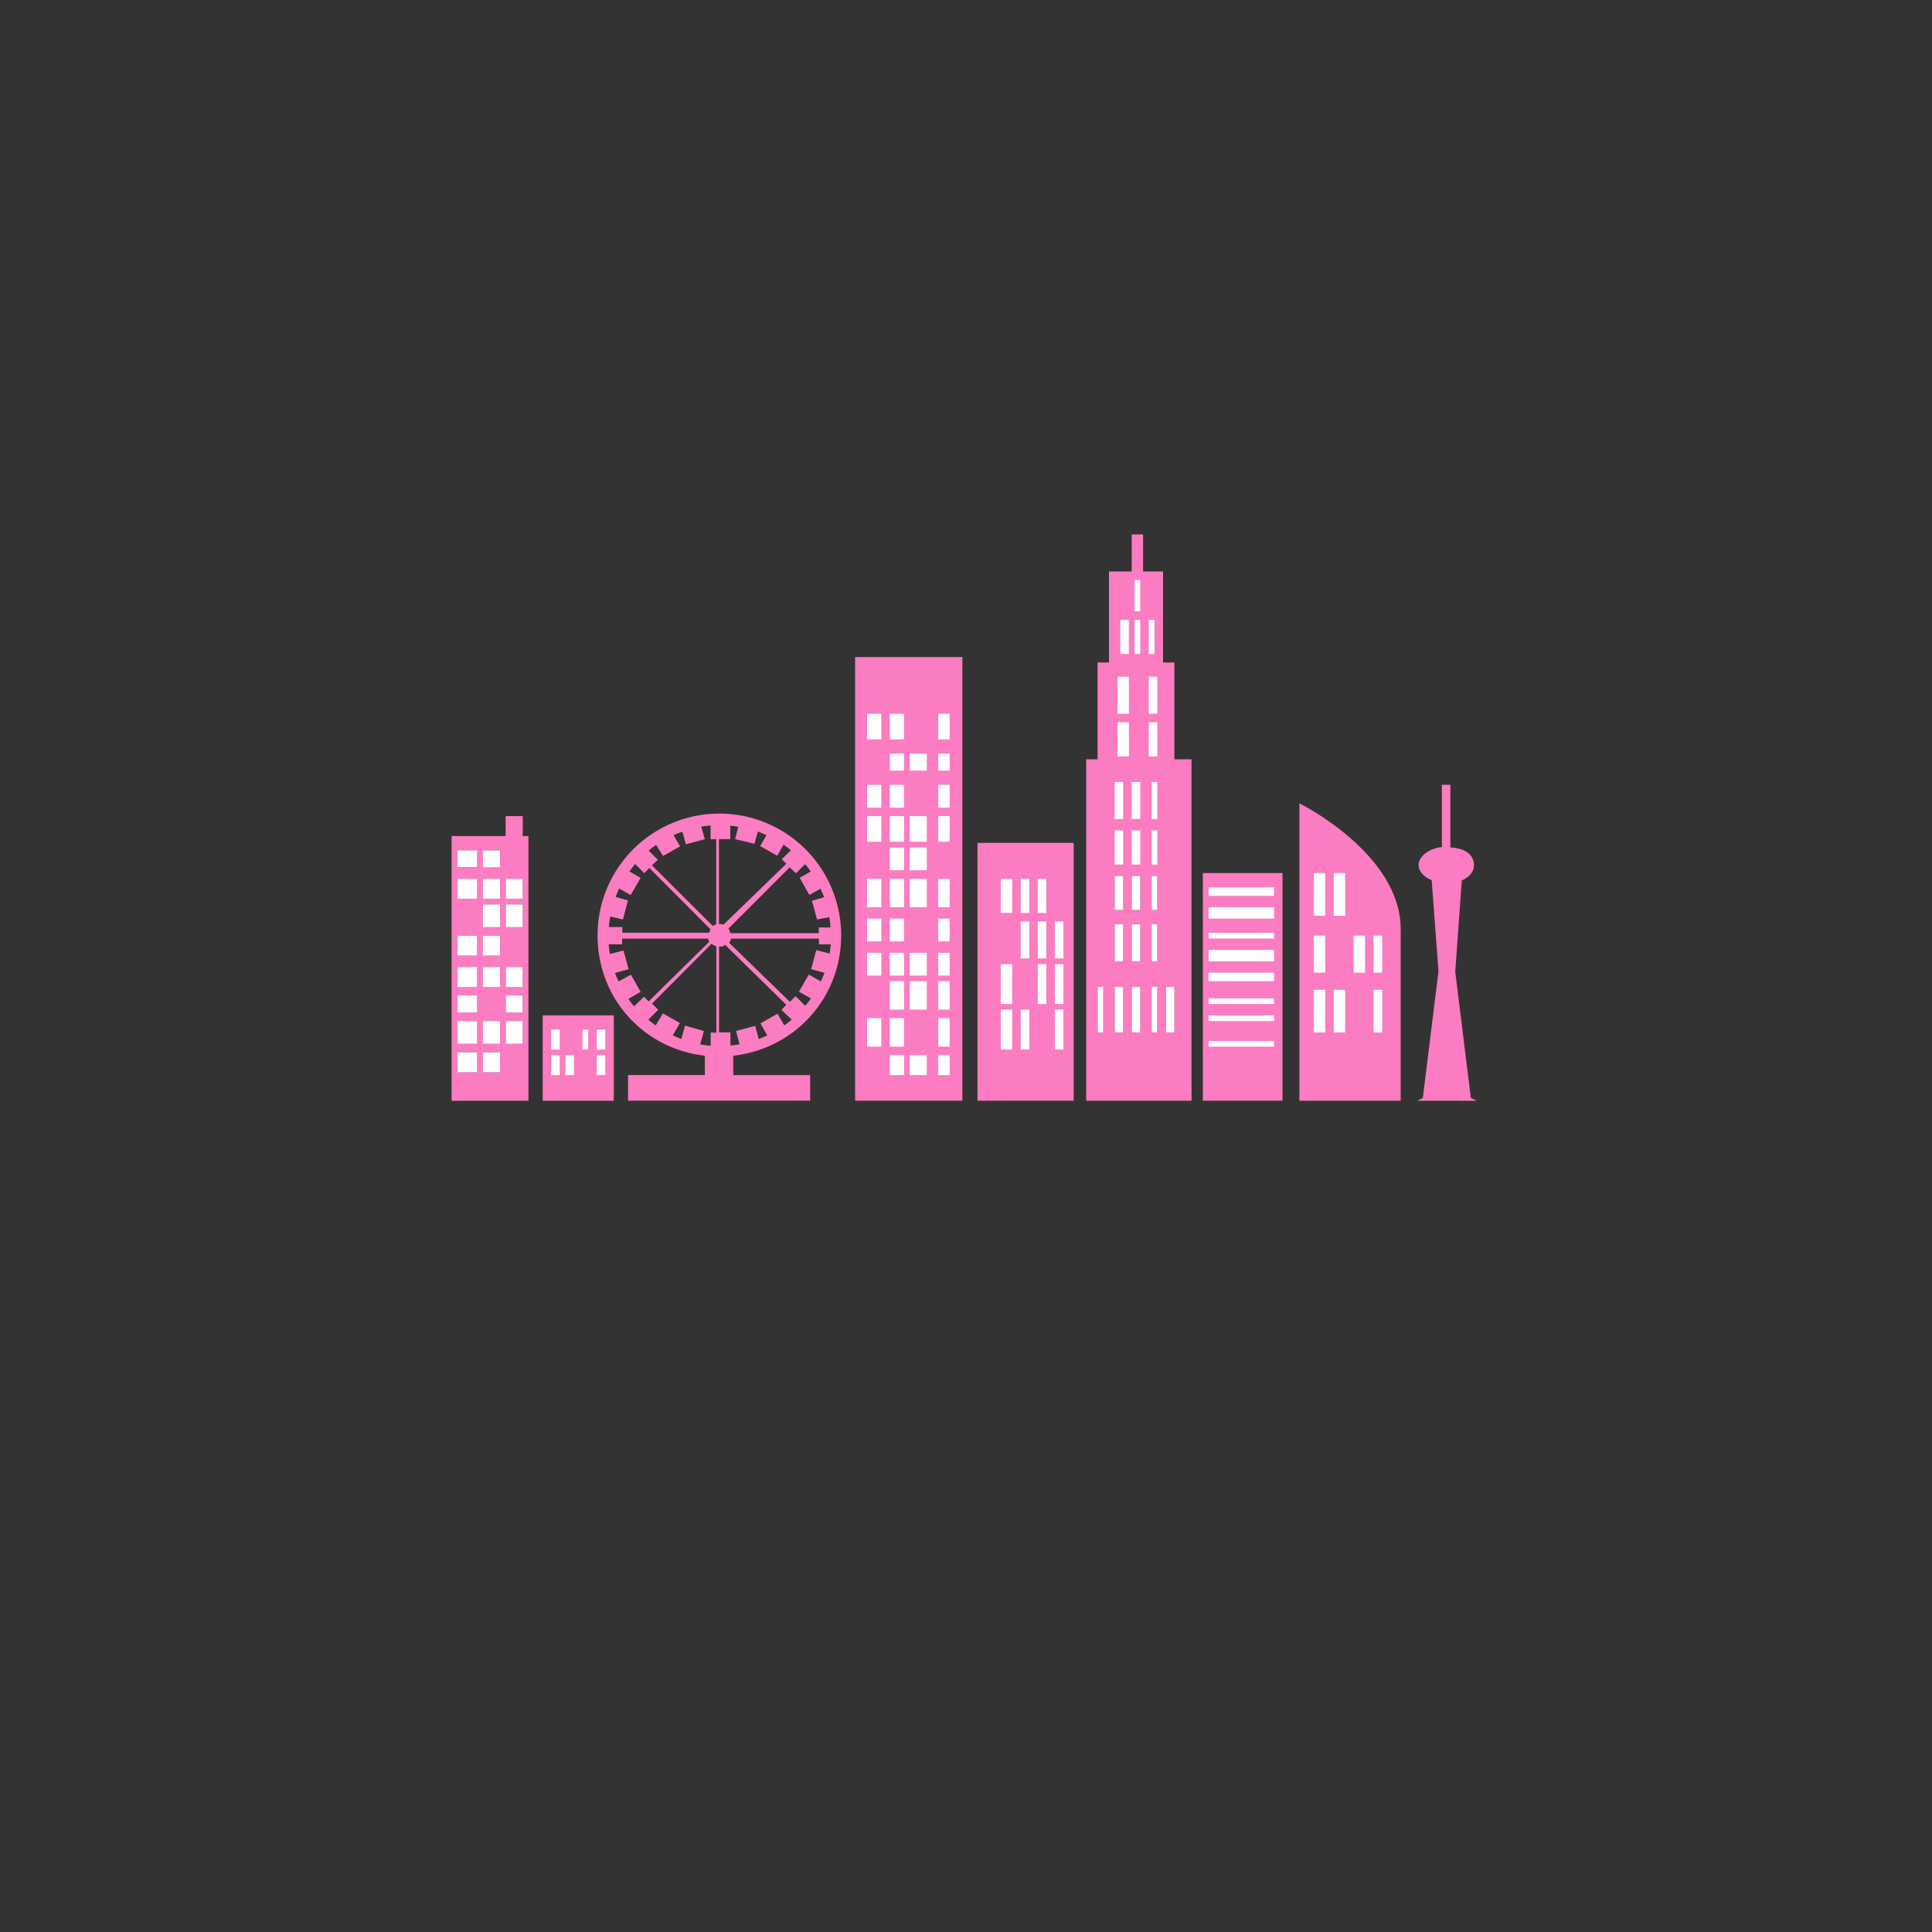 <svg id="globe_2" data-name="globe 2" xmlns="http://www.w3.org/2000/svg" viewBox="0 0 1000 1000"><rect x="0" y="0" width="1000" height="1000" fill="#333333" stroke="none"/><defs><style>.cls-1{fill:#fc7cc1;}.cls-2{fill:#fff;}.cls-3{fill:none;}</style></defs><g id="city"><rect class="cls-1" x="505.95" y="436.28" width="49.8" height="133.44"/><rect class="cls-2" x="528.33" y="476.94" width="4.42" height="19.15"/><rect class="cls-2" x="537.16" y="476.94" width="4.42" height="19.15"/><rect class="cls-2" x="545.99" y="476.94" width="4.42" height="19.15"/><rect class="cls-2" x="518.01" y="454.86" width="5.9" height="17.67"/><rect class="cls-2" x="528.33" y="454.86" width="4.42" height="17.67"/><rect class="cls-2" x="537.16" y="454.86" width="4.42" height="17.67"/><rect class="cls-2" x="518.01" y="499.03" width="5.9" height="20.63"/><rect class="cls-2" x="537.16" y="499.03" width="4.42" height="20.63"/><rect class="cls-2" x="545.99" y="499.03" width="4.42" height="20.63"/><rect class="cls-2" x="518.01" y="522.59" width="5.9" height="20.63"/><rect class="cls-2" x="528.33" y="522.59" width="4.42" height="20.63"/><rect class="cls-2" x="545.99" y="522.59" width="4.42" height="20.63"/><rect class="cls-1" x="442.61" y="340.11" width="55.53" height="229.61"/><rect class="cls-2" x="448.8" y="369.44" width="7.35" height="13.25"/><rect class="cls-2" x="460.57" y="369.44" width="7.35" height="13.25"/><rect class="cls-2" x="460.57" y="390.04" width="7.35" height="8.83"/><rect class="cls-2" x="448.8" y="406.25" width="7.35" height="11.8"/><rect class="cls-2" x="460.57" y="406.25" width="7.35" height="11.8"/><rect class="cls-2" x="448.8" y="422.43" width="7.35" height="13.25"/><rect class="cls-2" x="460.57" y="422.43" width="7.35" height="13.25"/><rect class="cls-2" x="460.57" y="438.65" width="7.35" height="11.8"/><rect class="cls-2" x="448.8" y="454.86" width="7.35" height="14.73"/><rect class="cls-2" x="460.57" y="454.86" width="7.35" height="14.73"/><rect class="cls-2" x="448.8" y="475.46" width="7.35" height="11.8"/><rect class="cls-2" x="460.57" y="475.46" width="7.35" height="11.8"/><rect class="cls-2" x="448.8" y="493.16" width="7.35" height="11.8"/><rect class="cls-2" x="460.57" y="493.16" width="7.35" height="11.8"/><rect class="cls-2" x="460.57" y="507.86" width="7.35" height="14.73"/><rect class="cls-2" x="448.8" y="527.01" width="7.35" height="14.73"/><rect class="cls-2" x="460.57" y="527.01" width="7.35" height="14.73"/><rect class="cls-2" x="460.57" y="546.15" width="7.35" height="10.32"/><rect class="cls-2" x="485.62" y="369.44" width="5.9" height="13.25"/><rect class="cls-2" x="470.88" y="390.04" width="8.83" height="8.83"/><rect class="cls-2" x="485.62" y="390.04" width="5.9" height="8.83"/><rect class="cls-2" x="485.62" y="406.25" width="5.9" height="11.8"/><rect class="cls-2" x="470.88" y="422.43" width="8.83" height="13.25"/><rect class="cls-2" x="485.62" y="422.43" width="5.9" height="13.25"/><rect class="cls-2" x="470.88" y="438.65" width="8.83" height="11.8"/><rect class="cls-2" x="470.88" y="454.86" width="8.83" height="14.73"/><rect class="cls-2" x="485.62" y="454.86" width="5.9" height="14.73"/><rect class="cls-2" x="485.62" y="475.46" width="5.9" height="11.8"/><rect class="cls-2" x="470.88" y="493.16" width="8.83" height="11.8"/><rect class="cls-2" x="485.62" y="493.16" width="5.9" height="11.8"/><rect class="cls-2" x="470.88" y="507.86" width="8.83" height="14.73"/><rect class="cls-2" x="485.62" y="507.86" width="5.9" height="14.73"/><rect class="cls-2" x="485.62" y="527.01" width="5.9" height="14.73"/><rect class="cls-2" x="470.88" y="546.15" width="8.83" height="10.32"/><rect class="cls-2" x="485.62" y="546.15" width="5.9" height="10.32"/><rect class="cls-1" x="622.59" y="451.9" width="41.23" height="117.82"/><rect class="cls-2" x="625.55" y="459.28" width="33.88" height="4.42"/><rect class="cls-2" x="625.55" y="469.56" width="33.88" height="5.9"/><rect class="cls-2" x="625.55" y="482.84" width="33.88" height="2.93"/><rect class="cls-2" x="625.55" y="491.68" width="33.88" height="5.9"/><rect class="cls-2" x="625.55" y="503.44" width="33.88" height="4.42"/><rect class="cls-2" x="625.55" y="516.72" width="33.88" height="2.93"/><rect class="cls-2" x="625.55" y="525.56" width="33.88" height="2.93"/><rect class="cls-2" x="625.55" y="538.81" width="33.88" height="2.93"/><path class="cls-3" d="M328.31,520.68l5.14-5.14,2.37,2.37,31.38-30.65c-.3-.72-.59-1.61-.59-1.61h-44.5v2.93h-6.92c.14,1.48.3,3.39.6,5l7.08-1.78,2.64,9.85-7.09,1.91c.6,1.49,1.19,2.94,1.92,4.42l6.32-3.53,5.14,8.84L325.48,517A40.87,40.87,0,0,0,328.31,520.68Z"/><path class="cls-3" d="M340.7,444.84l-2.93,2.94L369,479.15c.59-.43,1.78-.72,1.78-.89v-44h-2.93v-7.08c-1.49.13-3.23.29-4.85.59l1.78,6.49-9.85,2.64-1.78-6.49c-1.49.59-3.1,1.18-4.42,1.78l3.4,5.73-8.84,5-3.39-5.73a41.05,41.05,0,0,0-3.82,2.93Z"/><path class="cls-3" d="M316,474.44a29.25,29.25,0,0,0-.72,5.44h6.92v2.93h44.79c.13,0,.43-1.32.72-1.78L336,449.52,333.35,452l-4.71-4.71a35.14,35.14,0,0,0-2.93,3.82l5.73,3.39-5.14,8.84-5.9-3.4c-.72,1.48-1.32,2.94-1.91,4.42l6.49,1.78-2.63,10Z"/><path class="cls-3" d="M367.79,541.15v-6.79h2.94V490a16.34,16.34,0,0,1-2.51-1.48l-31.08,30.91,3.4,3.23-5.14,5.14a35.14,35.14,0,0,0,3.82,2.93l3.69-6.19,8.83,5-3.69,6.33c1.49.72,2.94,1.31,4.42,1.91l1.91-6.92,9.85,2.63-2.07,6.92C364.1,540.72,366.31,541,367.79,541.15Z"/><path class="cls-3" d="M375.31,489c-.73.43-.13.89-3.1,1v44.33h5.9V541c1.48-.13,3.1-.43,4.71-.59L381,533.47l9.86-2.64,1.91,6.79a41.23,41.23,0,0,0,4.41-1.91l-3.52-6.2,8.83-5,3.53,6a42.42,42.42,0,0,0,3.82-2.93l-5-5,2.21-2.64Z"/><path class="cls-3" d="M378.11,427.31v6.92h-5.9v44c2.93.13,1.78.3,2.21.43L406.68,447l-2.21-2.37,4.72-4.58a36.35,36.35,0,0,0-3.83-2.94l-3.23,5.74-8.83-5,3.23-5.61c-1.48-.72-2.93-1.31-4.41-1.91l-1.78,6.33L380.48,434l1.62-6.32C380.91,427.61,379.56,427.31,378.11,427.31Z"/><path class="cls-3" d="M423.75,485.78H378.54a11.44,11.44,0,0,1-.89,2.21L409,518.77l2.94-3.1,5,4.84a36.45,36.45,0,0,0,2.93-3.82l-6.2-3.53,5.14-8.83,6.2,3.53c.73-1.48,1.32-2.93,1.91-4.42L420,501.53l2.64-9.72,6.92,1.61c.29-1.48.43-3.39.59-4.84h-6.49v-2.8Z"/><path class="cls-3" d="M416.54,447.35,412,451.93l-3.23-3.23-31.68,31.67c.6.6.89,2.38,1.19,2.38h45.51v-2.94H430a52.11,52.11,0,0,0-.59-5.3L423,476l-2.64-9.86,6.33-1.77a41.4,41.4,0,0,0-1.91-4.42l-5.74,3.23-5.14-8.83,5.74-3.23C418.61,449.85,417.56,448.5,416.54,447.35Z"/><path class="cls-1" d="M379.56,546.45c32.4-3.82,55.83-30.35,55.83-62.29a63.05,63.05,0,0,0-126.1,0c0,32,23.14,58.47,55.54,62.29v10H325.08v13.25h94.26V556.47H379.56Zm-25-15.59-1.91,6.92c-1.48-.59-2.93-1.18-4.41-1.91l3.69-6.33-8.83-5-3.7,6.19a43.88,43.88,0,0,1-3.82-2.93l5.14-5.14-3.23-3.23,30.78-30.92c.73.73,2.51,1.19,2.51,1.49v44.49h-2.93v6.79c-1.49-.13-3.69-.43-5.44-.73l1.91-6.92Zm-28-26.36L320.2,508c-.72-1.48-1.32-2.93-1.91-4.41l7.09-1.91L322.74,492l-7.08,1.78c-.3-1.61-.43-3.52-.6-5H322v-2.93h44.5s.29.89.59,1.62l-31.38,30.91-2.37-2.51-5.14,5a35.14,35.14,0,0,1-2.93-3.82l6.32-3.69Zm-7.94-40.21c.59-1.48,1.18-2.93,1.91-4.42l5.9,3.4,5.14-8.83-5.73-3.4a41.05,41.05,0,0,1,2.93-3.82l4.71,4.71,2.64-2.64L367.76,481c-.3.42-.59,1.78-.72,1.78H322.11v-2.94h-6.92a29.32,29.32,0,0,1,.73-5.44l6.49,1.49,2.64-9.86Zm24.58-21.23,8.84-5-3.4-5.74a27.18,27.18,0,0,1,4.58-1.78L355,437l9.86-2.63-1.91-6.5c1.61-.29,3.39-.42,4.84-.59v7.09h2.93v44c0,.13-1.18.43-1.78.89l-31.5-31.38L340.5,445l-4.71-4.71a36.35,36.35,0,0,1,3.83-2.94Zm47.3-6.32,1.78-6.33a41.23,41.23,0,0,1,4.41,1.91l-3.23,5.6,8.84,5,3.23-5.73a43.88,43.88,0,0,1,3.82,2.93l-4.71,4.58,2.37,2.38-32.69,31.67c-.43-.3.72-.43-2.21-.43v-44H378v-6.92a30.26,30.26,0,0,1,4.12.59l-1.62,6.33Zm28.44,26.49,5.73-3.23c.73,1.49,1.32,2.94,1.92,4.42l-6.33,1.78,2.63,9.72,6.33-1.18a33.07,33.07,0,0,1,.6,5.3h-6V483H378.24c-.3,0-.72-1.78-1.19-2.38l31.68-31.67L412,452l4.71-4.71a35.14,35.14,0,0,1,2.93,3.82l-5.73,3.23Zm-9.16,64.53a36.35,36.35,0,0,1-3.83,2.94l-3.52-6-8.83,5,3.52,6.19c-1.48.73-2.93,1.32-4.41,1.91L390.9,531,381,533.63l1.78,6.92c-1.48.3-3.23.43-4.71.6v-6.79h-5.9V490c2.93-.13,2.37-.43,3.1-1L407,520.09l-2.51,2.63Zm24.32-39.05H430c-.13,1.48-.3,3.23-.59,4.85l-6.92-1.78-2.64,9.85,6.92,1.91c-.59,1.48-1.19,2.93-1.91,4.42l-6.2-3.53-5.14,8.83,6.2,3.53a39.49,39.49,0,0,1-2.94,3.82l-5-5-2.94,2.94-31.37-30.49a7.9,7.9,0,0,0,.89-2.21h45.51v2.94H430l4.05-.07v0Z"/><rect class="cls-1" x="280.89" y="525.56" width="36.81" height="44.2"/><rect class="cls-2" x="285.3" y="532.91" width="4.42" height="10.32"/><rect class="cls-2" x="301.52" y="532.91" width="2.93" height="10.32"/><rect class="cls-2" x="308.87" y="532.91" width="4.42" height="10.32"/><rect class="cls-2" x="285.3" y="546.15" width="4.42" height="10.32"/><rect class="cls-2" x="292.68" y="546.15" width="4.42" height="10.32"/><rect class="cls-2" x="308.87" y="546.15" width="4.42" height="10.32"/><path class="cls-1" d="M270.57,432.75V422.43h-8.83v10.32h-28v137h39.78v-137ZM247,555H236.69V544.7H247Zm0-14.73H236.69v-11.8H247Zm0-16.22H236.69v-8.83H247Zm0-13.25H236.69V500.51H247Zm0-16.21H236.69V484.29H247Zm0-29.46H236.69V454.83H247ZM247,449H236.69v-8.83H247ZM258.8,555H250V544.7h8.83Zm0-14.73H250v-11.8h8.83Zm0-29.47H250V500.51h8.83Zm0-16.21H250V484.29h8.83Zm0-14.73H250v-11.8h8.83Zm0-14.73H250V454.83h8.83Zm0-16.19H250v-8.83h8.83Zm11.77,91.33h-8.83v-11.8h8.83Zm0-16.22h-8.83v-8.83h8.83Zm0-13.25h-8.83V500.51h8.83Zm0-30.94h-8.83v-11.8h8.83Zm0-14.73h-8.83V454.83h8.83Z"/><rect class="cls-2" x="236.69" y="440.13" width="10.32" height="8.83"/><rect class="cls-2" x="249.97" y="440.13" width="8.83" height="8.83"/><rect class="cls-2" x="236.69" y="454.86" width="10.32" height="10.32"/><rect class="cls-2" x="261.74" y="454.86" width="8.83" height="10.32"/><rect class="cls-2" x="249.97" y="454.86" width="8.83" height="10.32"/><rect class="cls-2" x="261.74" y="468.11" width="8.83" height="11.8"/><rect class="cls-2" x="249.97" y="468.11" width="8.83" height="11.8"/><rect class="cls-2" x="236.69" y="484.29" width="10.32" height="10.32"/><rect class="cls-2" x="249.97" y="484.29" width="8.83" height="10.32"/><rect class="cls-2" x="236.69" y="500.51" width="10.32" height="10.32"/><rect class="cls-2" x="261.74" y="500.51" width="8.83" height="10.32"/><rect class="cls-2" x="249.97" y="500.51" width="8.83" height="10.32"/><rect class="cls-2" x="236.69" y="515.24" width="10.32" height="8.83"/><rect class="cls-2" x="261.74" y="515.24" width="8.83" height="8.83"/><rect class="cls-2" x="236.69" y="528.49" width="10.32" height="11.8"/><rect class="cls-2" x="261.74" y="528.49" width="8.83" height="11.8"/><rect class="cls-2" x="249.97" y="528.49" width="8.83" height="11.8"/><rect class="cls-2" x="236.69" y="544.7" width="10.32" height="10.32"/><rect class="cls-2" x="249.97" y="544.7" width="8.83" height="10.32"/><path class="cls-1" d="M607.85,393V342.91H602V295.78H591.64V276.63h-5.87v19.15H574v47.13h-5.9V393h-5.9V569.72h54.52V393Zm-17.66,60.38v17.67h-4.42V453.38ZM599,471.05h-2.93V453.38H599Zm0,7.38v19.15h-2.93V478.43Zm-13.25,0h4.42v19.15h-4.42Zm-4.41-7.38h-4.42V453.38h4.42Zm-4.42,7.38h4.42v19.15h-4.42Zm-8.83,56V510.82H571v23.57Zm8.83,0V510.82h4.42v23.57Zm8.83,0V510.82h4.42v23.57Zm10.32,0V510.82H599v23.57Zm7.35,0V510.82h4.41v23.57Z"/><polygon class="cls-2" points="571.04 510.82 568.11 510.82 568.11 515.54 568.11 534.39 571.04 534.39 571.04 510.82"/><rect class="cls-2" x="576.94" y="510.82" width="4.42" height="23.56"/><rect class="cls-2" x="585.77" y="510.82" width="4.42" height="23.56"/><rect class="cls-2" x="596.09" y="510.82" width="2.93" height="23.56"/><rect class="cls-2" x="603.44" y="510.82" width="4.42" height="23.56"/><rect class="cls-2" x="576.94" y="478.43" width="4.42" height="19.15"/><rect class="cls-2" x="585.77" y="478.43" width="4.42" height="19.15"/><rect class="cls-2" x="596.09" y="478.43" width="2.93" height="19.15"/><rect class="cls-2" x="576.94" y="453.38" width="4.42" height="17.67"/><rect class="cls-2" x="585.77" y="453.38" width="4.42" height="17.67"/><rect class="cls-2" x="596.09" y="453.38" width="2.93" height="17.67"/><rect class="cls-2" x="576.94" y="429.82" width="4.42" height="17.67"/><rect class="cls-2" x="585.77" y="429.82" width="4.42" height="17.67"/><rect class="cls-2" x="596.09" y="429.82" width="2.93" height="17.67"/><rect class="cls-2" x="576.94" y="404.77" width="4.42" height="19.15"/><rect class="cls-2" x="585.77" y="404.77" width="4.42" height="19.15"/><rect class="cls-2" x="596.09" y="404.77" width="2.93" height="19.15"/><rect class="cls-2" x="578.42" y="373.85" width="5.9" height="17.67"/><rect class="cls-2" x="594.6" y="373.85" width="4.42" height="17.67"/><rect class="cls-2" x="578.42" y="350.29" width="5.9" height="19.15"/><rect class="cls-2" x="594.6" y="350.29" width="4.42" height="19.15"/><rect class="cls-2" x="587.26" y="320.83" width="2.93" height="17.67"/><rect class="cls-2" x="579.87" y="320.83" width="4.42" height="17.67"/><rect class="cls-2" x="587.26" y="300.2" width="2.93" height="16.21"/><rect class="cls-2" x="594.6" y="320.83" width="2.93" height="17.67"/><path class="cls-1" d="M725,569.72V480.9c0-39.19-52.43-65.09-52.43-65.09V569.72Z"/><rect class="cls-2" x="680.03" y="512.31" width="5.9" height="22.08"/><rect class="cls-2" x="690.35" y="512.31" width="5.9" height="22.08"/><rect class="cls-2" x="710.98" y="512.31" width="4.42" height="22.08"/><rect class="cls-2" x="680.03" y="484.29" width="5.9" height="19.15"/><rect class="cls-2" x="700.66" y="484.29" width="5.9" height="19.15"/><rect class="cls-2" x="710.98" y="484.29" width="4.42" height="19.15"/><rect class="cls-2" x="680.03" y="451.9" width="5.9" height="22.08"/><rect class="cls-2" x="690.35" y="451.9" width="5.9" height="22.08"/><path class="cls-1" d="M756.62,455.72c3.83-1.61,6.33-4.58,6.33-7.81,0-4.71-3.39-8.7-12.23-9.29v-32.4h-4.41v32.26c-5.9.43-12.07,4.42-12.07,9.3,0,3.23,2.81,6.19,6.79,7.81l3.53,47.13-8.11,65.55-2.8,1.48H764.3l-3-1.48L753.23,503l3.39-47.29"/></g></svg>